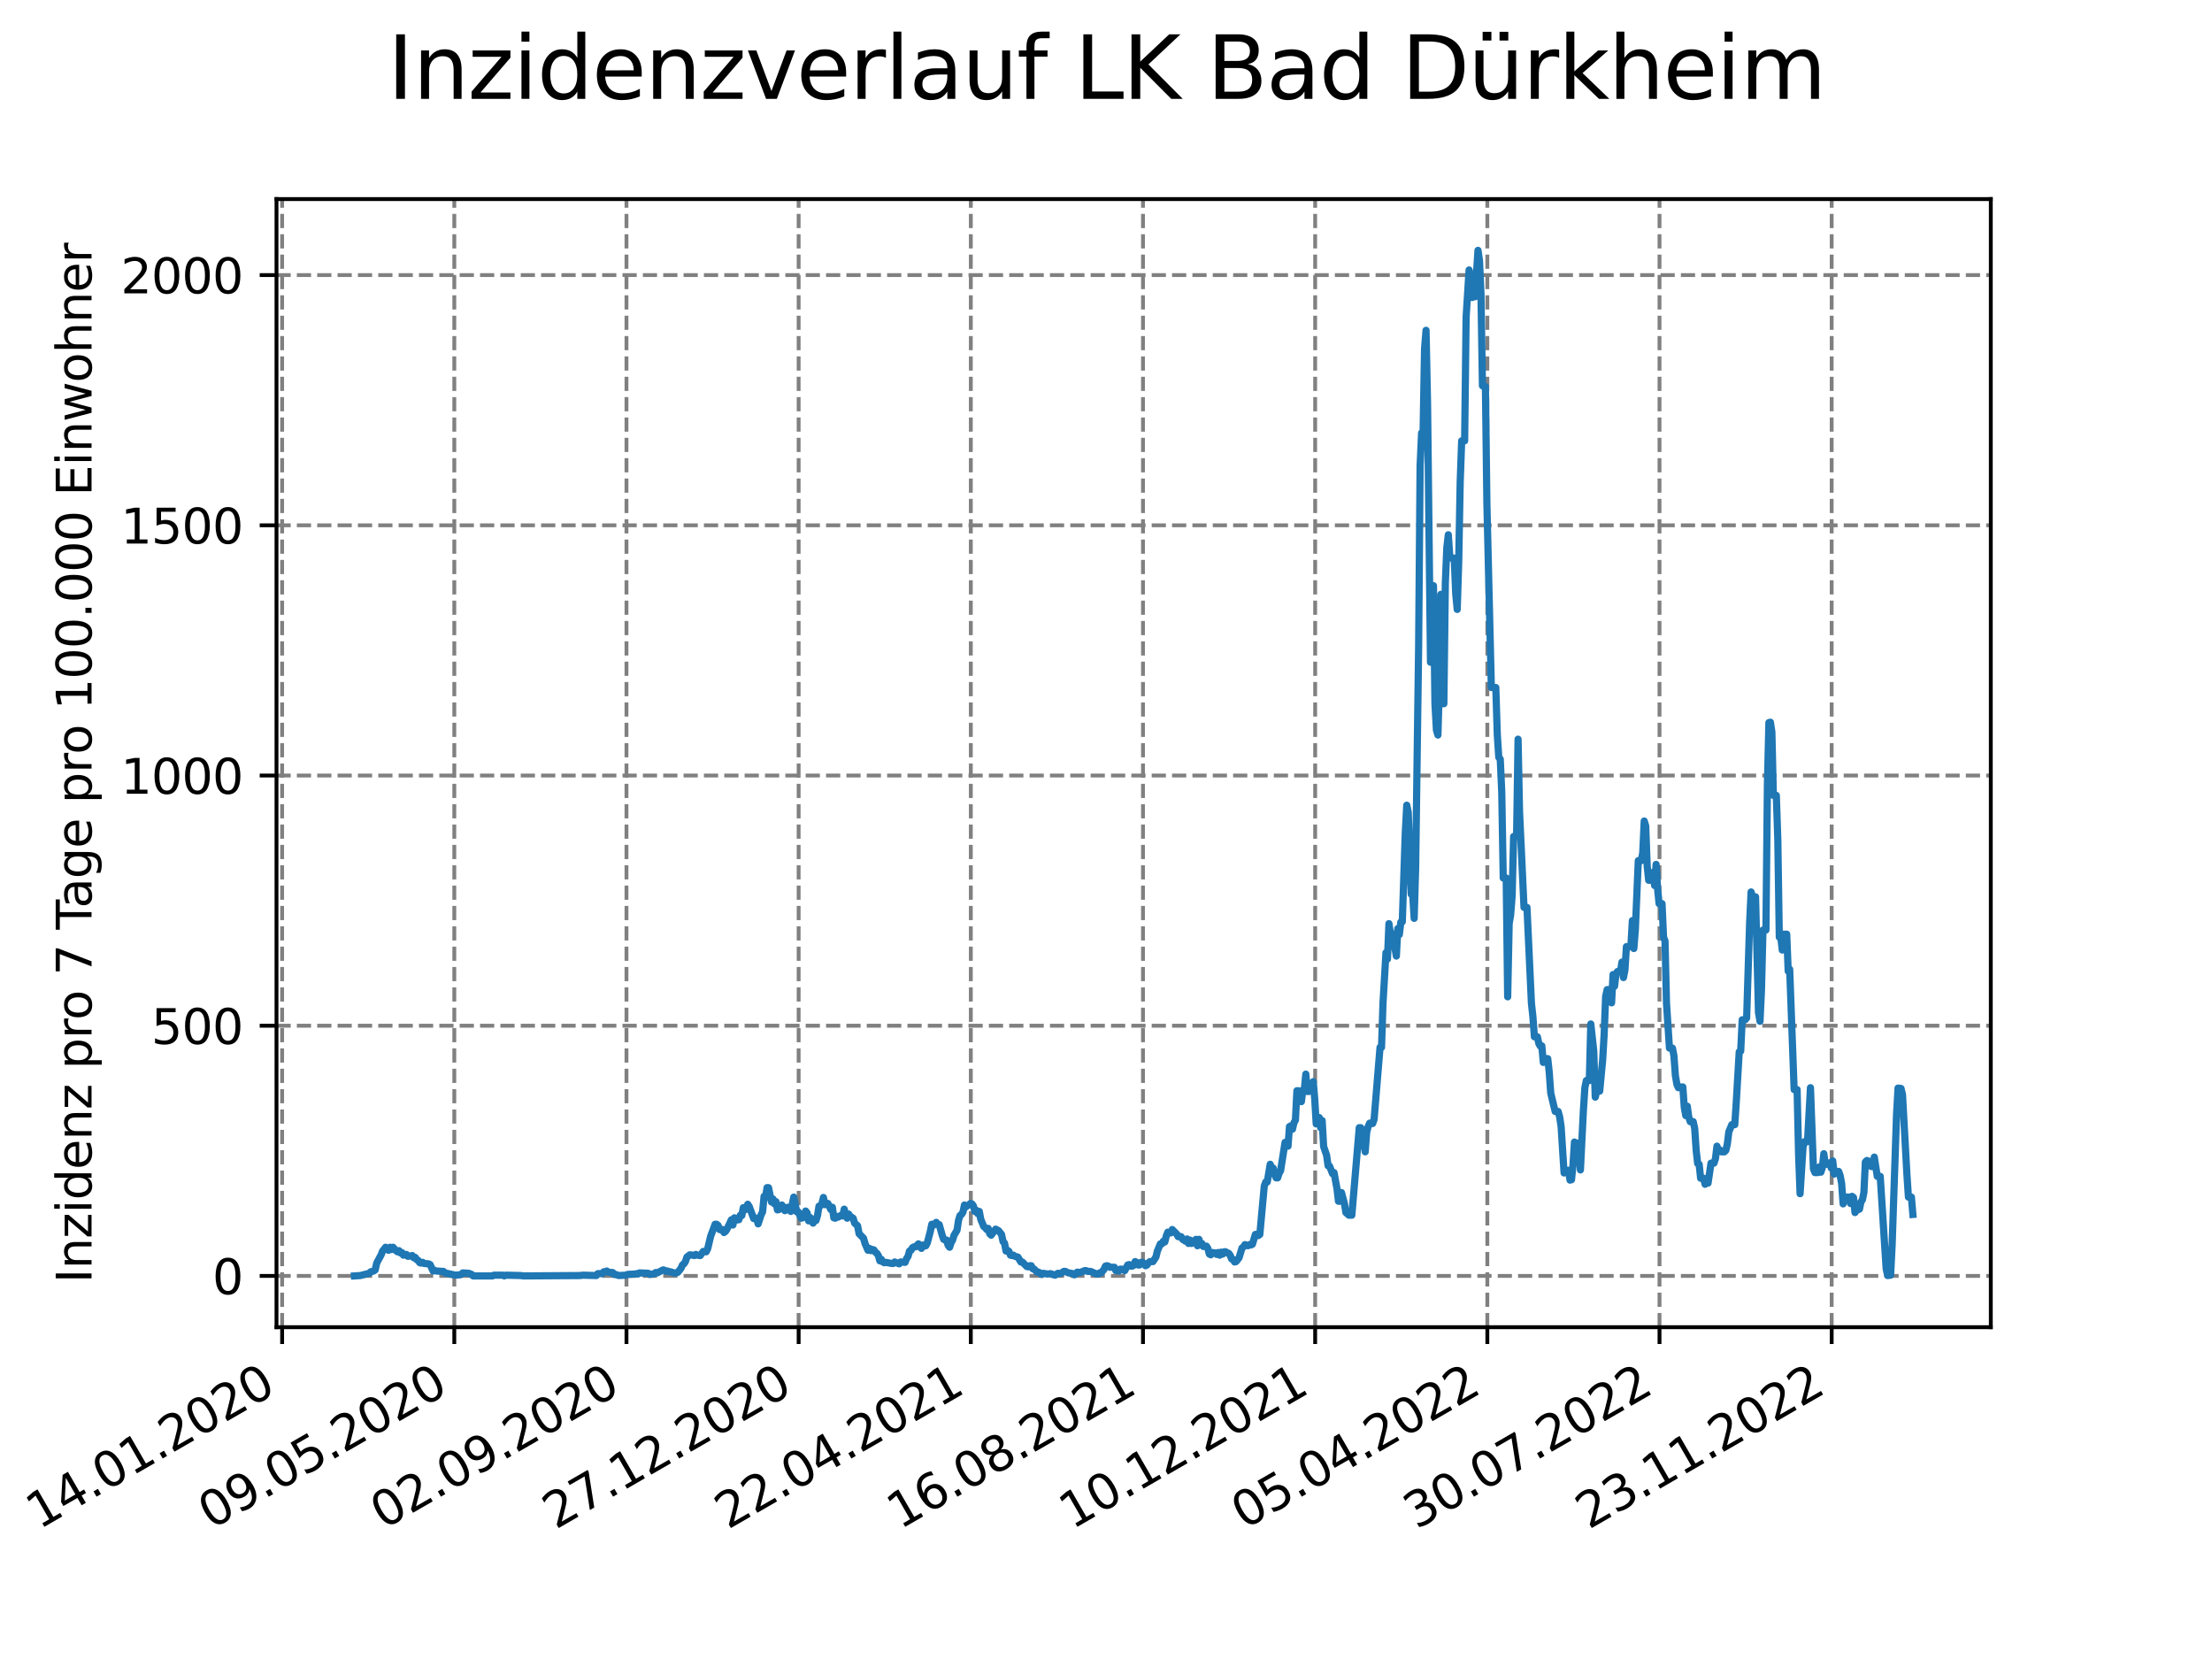 <?xml version="1.0" encoding="utf-8" standalone="no"?>
<!DOCTYPE svg PUBLIC "-//W3C//DTD SVG 1.1//EN"
  "http://www.w3.org/Graphics/SVG/1.1/DTD/svg11.dtd">
<svg xmlns:xlink="http://www.w3.org/1999/xlink" width="460.8pt" height="345.6pt" viewBox="0 0 460.8 345.6" xmlns="http://www.w3.org/2000/svg" version="1.1">
 <defs>
  <style type="text/css">*{stroke-linejoin: round; stroke-linecap: butt}</style>
 </defs>
 <g id="figure_1">
  <g id="patch_1">
   <path d="M 0 345.6 
L 460.8 345.6 
L 460.8 0 
L 0 0 
z
" style="fill: #ffffff"/>
  </g>
  <g id="axes_1">
   <g id="patch_2">
    <path d="M 57.6 276.48 
L 414.72 276.48 
L 414.72 41.472 
L 57.6 41.472 
z
" style="fill: #ffffff"/>
   </g>
   <g id="matplotlib.axis_1">
    <g id="xtick_1">
     <g id="line2d_1">
      <path d="M 58.772 276.48 
L 58.772 41.472 
" clip-path="url(#p70b2692b2c)" style="fill: none; stroke-dasharray: 2.96,1.28; stroke-dashoffset: 0; stroke: #808080; stroke-width: 0.8"/>
     </g>
     <g id="line2d_2">
      <defs>
       <path id="m4fbc089e7b" d="M 0 0 
L 0 3.5 
" style="stroke: #000000; stroke-width: 0.8"/>
      </defs>
      <g>
       <use xlink:href="#m4fbc089e7b" x="58.772" y="276.48" style="stroke: #000000; stroke-width: 0.8"/>
      </g>
     </g>
     <g id="text_1">
      <!-- 14.01.2020 -->
      <g transform="translate(8.147 318.689) rotate(-30) scale(0.1 -0.1)">
       <defs>
        <path id="DejaVuSans-31" d="M 794 531 
L 1825 531 
L 1825 4091 
L 703 3866 
L 703 4441 
L 1819 4666 
L 2450 4666 
L 2450 531 
L 3481 531 
L 3481 0 
L 794 0 
L 794 531 
z
" transform="scale(0.016)"/>
        <path id="DejaVuSans-34" d="M 2419 4116 
L 825 1625 
L 2419 1625 
L 2419 4116 
z
M 2253 4666 
L 3047 4666 
L 3047 1625 
L 3713 1625 
L 3713 1100 
L 3047 1100 
L 3047 0 
L 2419 0 
L 2419 1100 
L 313 1100 
L 313 1709 
L 2253 4666 
z
" transform="scale(0.016)"/>
        <path id="DejaVuSans-2e" d="M 684 794 
L 1344 794 
L 1344 0 
L 684 0 
L 684 794 
z
" transform="scale(0.016)"/>
        <path id="DejaVuSans-30" d="M 2034 4250 
Q 1547 4250 1301 3770 
Q 1056 3291 1056 2328 
Q 1056 1369 1301 889 
Q 1547 409 2034 409 
Q 2525 409 2770 889 
Q 3016 1369 3016 2328 
Q 3016 3291 2770 3770 
Q 2525 4250 2034 4250 
z
M 2034 4750 
Q 2819 4750 3233 4129 
Q 3647 3509 3647 2328 
Q 3647 1150 3233 529 
Q 2819 -91 2034 -91 
Q 1250 -91 836 529 
Q 422 1150 422 2328 
Q 422 3509 836 4129 
Q 1250 4750 2034 4750 
z
" transform="scale(0.016)"/>
        <path id="DejaVuSans-32" d="M 1228 531 
L 3431 531 
L 3431 0 
L 469 0 
L 469 531 
Q 828 903 1448 1529 
Q 2069 2156 2228 2338 
Q 2531 2678 2651 2914 
Q 2772 3150 2772 3378 
Q 2772 3750 2511 3984 
Q 2250 4219 1831 4219 
Q 1534 4219 1204 4116 
Q 875 4013 500 3803 
L 500 4441 
Q 881 4594 1212 4672 
Q 1544 4750 1819 4750 
Q 2544 4750 2975 4387 
Q 3406 4025 3406 3419 
Q 3406 3131 3298 2873 
Q 3191 2616 2906 2266 
Q 2828 2175 2409 1742 
Q 1991 1309 1228 531 
z
" transform="scale(0.016)"/>
       </defs>
       <use xlink:href="#DejaVuSans-31"/>
       <use xlink:href="#DejaVuSans-34" x="63.623"/>
       <use xlink:href="#DejaVuSans-2e" x="127.246"/>
       <use xlink:href="#DejaVuSans-30" x="159.033"/>
       <use xlink:href="#DejaVuSans-31" x="222.656"/>
       <use xlink:href="#DejaVuSans-2e" x="286.279"/>
       <use xlink:href="#DejaVuSans-32" x="318.066"/>
       <use xlink:href="#DejaVuSans-30" x="381.689"/>
       <use xlink:href="#DejaVuSans-32" x="445.312"/>
       <use xlink:href="#DejaVuSans-30" x="508.936"/>
      </g>
     </g>
    </g>
    <g id="xtick_2">
     <g id="line2d_3">
      <path d="M 94.639 276.48 
L 94.639 41.472 
" clip-path="url(#p70b2692b2c)" style="fill: none; stroke-dasharray: 2.96,1.28; stroke-dashoffset: 0; stroke: #808080; stroke-width: 0.8"/>
     </g>
     <g id="line2d_4">
      <g>
       <use xlink:href="#m4fbc089e7b" x="94.639" y="276.48" style="stroke: #000000; stroke-width: 0.8"/>
      </g>
     </g>
     <g id="text_2">
      <!-- 09.05.2020 -->
      <g transform="translate(44.014 318.689) rotate(-30) scale(0.1 -0.1)">
       <defs>
        <path id="DejaVuSans-39" d="M 703 97 
L 703 672 
Q 941 559 1184 500 
Q 1428 441 1663 441 
Q 2288 441 2617 861 
Q 2947 1281 2994 2138 
Q 2813 1869 2534 1725 
Q 2256 1581 1919 1581 
Q 1219 1581 811 2004 
Q 403 2428 403 3163 
Q 403 3881 828 4315 
Q 1253 4750 1959 4750 
Q 2769 4750 3195 4129 
Q 3622 3509 3622 2328 
Q 3622 1225 3098 567 
Q 2575 -91 1691 -91 
Q 1453 -91 1209 -44 
Q 966 3 703 97 
z
M 1959 2075 
Q 2384 2075 2632 2365 
Q 2881 2656 2881 3163 
Q 2881 3666 2632 3958 
Q 2384 4250 1959 4250 
Q 1534 4250 1286 3958 
Q 1038 3666 1038 3163 
Q 1038 2656 1286 2365 
Q 1534 2075 1959 2075 
z
" transform="scale(0.016)"/>
        <path id="DejaVuSans-35" d="M 691 4666 
L 3169 4666 
L 3169 4134 
L 1269 4134 
L 1269 2991 
Q 1406 3038 1543 3061 
Q 1681 3084 1819 3084 
Q 2600 3084 3056 2656 
Q 3513 2228 3513 1497 
Q 3513 744 3044 326 
Q 2575 -91 1722 -91 
Q 1428 -91 1123 -41 
Q 819 9 494 109 
L 494 744 
Q 775 591 1075 516 
Q 1375 441 1709 441 
Q 2250 441 2565 725 
Q 2881 1009 2881 1497 
Q 2881 1984 2565 2268 
Q 2250 2553 1709 2553 
Q 1456 2553 1204 2497 
Q 953 2441 691 2322 
L 691 4666 
z
" transform="scale(0.016)"/>
       </defs>
       <use xlink:href="#DejaVuSans-30"/>
       <use xlink:href="#DejaVuSans-39" x="63.623"/>
       <use xlink:href="#DejaVuSans-2e" x="127.246"/>
       <use xlink:href="#DejaVuSans-30" x="159.033"/>
       <use xlink:href="#DejaVuSans-35" x="222.656"/>
       <use xlink:href="#DejaVuSans-2e" x="286.279"/>
       <use xlink:href="#DejaVuSans-32" x="318.066"/>
       <use xlink:href="#DejaVuSans-30" x="381.689"/>
       <use xlink:href="#DejaVuSans-32" x="445.312"/>
       <use xlink:href="#DejaVuSans-30" x="508.936"/>
      </g>
     </g>
    </g>
    <g id="xtick_3">
     <g id="line2d_5">
      <path d="M 130.506 276.48 
L 130.506 41.472 
" clip-path="url(#p70b2692b2c)" style="fill: none; stroke-dasharray: 2.96,1.28; stroke-dashoffset: 0; stroke: #808080; stroke-width: 0.8"/>
     </g>
     <g id="line2d_6">
      <g>
       <use xlink:href="#m4fbc089e7b" x="130.506" y="276.48" style="stroke: #000000; stroke-width: 0.8"/>
      </g>
     </g>
     <g id="text_3">
      <!-- 02.09.2020 -->
      <g transform="translate(79.88 318.689) rotate(-30) scale(0.1 -0.1)">
       <use xlink:href="#DejaVuSans-30"/>
       <use xlink:href="#DejaVuSans-32" x="63.623"/>
       <use xlink:href="#DejaVuSans-2e" x="127.246"/>
       <use xlink:href="#DejaVuSans-30" x="159.033"/>
       <use xlink:href="#DejaVuSans-39" x="222.656"/>
       <use xlink:href="#DejaVuSans-2e" x="286.279"/>
       <use xlink:href="#DejaVuSans-32" x="318.066"/>
       <use xlink:href="#DejaVuSans-30" x="381.689"/>
       <use xlink:href="#DejaVuSans-32" x="445.312"/>
       <use xlink:href="#DejaVuSans-30" x="508.936"/>
      </g>
     </g>
    </g>
    <g id="xtick_4">
     <g id="line2d_7">
      <path d="M 166.372 276.48 
L 166.372 41.472 
" clip-path="url(#p70b2692b2c)" style="fill: none; stroke-dasharray: 2.96,1.28; stroke-dashoffset: 0; stroke: #808080; stroke-width: 0.8"/>
     </g>
     <g id="line2d_8">
      <g>
       <use xlink:href="#m4fbc089e7b" x="166.372" y="276.48" style="stroke: #000000; stroke-width: 0.8"/>
      </g>
     </g>
     <g id="text_4">
      <!-- 27.12.2020 -->
      <g transform="translate(115.747 318.689) rotate(-30) scale(0.1 -0.1)">
       <defs>
        <path id="DejaVuSans-37" d="M 525 4666 
L 3525 4666 
L 3525 4397 
L 1831 0 
L 1172 0 
L 2766 4134 
L 525 4134 
L 525 4666 
z
" transform="scale(0.016)"/>
       </defs>
       <use xlink:href="#DejaVuSans-32"/>
       <use xlink:href="#DejaVuSans-37" x="63.623"/>
       <use xlink:href="#DejaVuSans-2e" x="127.246"/>
       <use xlink:href="#DejaVuSans-31" x="159.033"/>
       <use xlink:href="#DejaVuSans-32" x="222.656"/>
       <use xlink:href="#DejaVuSans-2e" x="286.279"/>
       <use xlink:href="#DejaVuSans-32" x="318.066"/>
       <use xlink:href="#DejaVuSans-30" x="381.689"/>
       <use xlink:href="#DejaVuSans-32" x="445.312"/>
       <use xlink:href="#DejaVuSans-30" x="508.936"/>
      </g>
     </g>
    </g>
    <g id="xtick_5">
     <g id="line2d_9">
      <path d="M 202.239 276.48 
L 202.239 41.472 
" clip-path="url(#p70b2692b2c)" style="fill: none; stroke-dasharray: 2.96,1.28; stroke-dashoffset: 0; stroke: #808080; stroke-width: 0.8"/>
     </g>
     <g id="line2d_10">
      <g>
       <use xlink:href="#m4fbc089e7b" x="202.239" y="276.48" style="stroke: #000000; stroke-width: 0.8"/>
      </g>
     </g>
     <g id="text_5">
      <!-- 22.04.2021 -->
      <g transform="translate(151.614 318.689) rotate(-30) scale(0.1 -0.1)">
       <use xlink:href="#DejaVuSans-32"/>
       <use xlink:href="#DejaVuSans-32" x="63.623"/>
       <use xlink:href="#DejaVuSans-2e" x="127.246"/>
       <use xlink:href="#DejaVuSans-30" x="159.033"/>
       <use xlink:href="#DejaVuSans-34" x="222.656"/>
       <use xlink:href="#DejaVuSans-2e" x="286.279"/>
       <use xlink:href="#DejaVuSans-32" x="318.066"/>
       <use xlink:href="#DejaVuSans-30" x="381.689"/>
       <use xlink:href="#DejaVuSans-32" x="445.312"/>
       <use xlink:href="#DejaVuSans-31" x="508.936"/>
      </g>
     </g>
    </g>
    <g id="xtick_6">
     <g id="line2d_11">
      <path d="M 238.105 276.48 
L 238.105 41.472 
" clip-path="url(#p70b2692b2c)" style="fill: none; stroke-dasharray: 2.96,1.28; stroke-dashoffset: 0; stroke: #808080; stroke-width: 0.8"/>
     </g>
     <g id="line2d_12">
      <g>
       <use xlink:href="#m4fbc089e7b" x="238.105" y="276.48" style="stroke: #000000; stroke-width: 0.8"/>
      </g>
     </g>
     <g id="text_6">
      <!-- 16.08.2021 -->
      <g transform="translate(187.48 318.689) rotate(-30) scale(0.1 -0.1)">
       <defs>
        <path id="DejaVuSans-36" d="M 2113 2584 
Q 1688 2584 1439 2293 
Q 1191 2003 1191 1497 
Q 1191 994 1439 701 
Q 1688 409 2113 409 
Q 2538 409 2786 701 
Q 3034 994 3034 1497 
Q 3034 2003 2786 2293 
Q 2538 2584 2113 2584 
z
M 3366 4563 
L 3366 3988 
Q 3128 4100 2886 4159 
Q 2644 4219 2406 4219 
Q 1781 4219 1451 3797 
Q 1122 3375 1075 2522 
Q 1259 2794 1537 2939 
Q 1816 3084 2150 3084 
Q 2853 3084 3261 2657 
Q 3669 2231 3669 1497 
Q 3669 778 3244 343 
Q 2819 -91 2113 -91 
Q 1303 -91 875 529 
Q 447 1150 447 2328 
Q 447 3434 972 4092 
Q 1497 4750 2381 4750 
Q 2619 4750 2861 4703 
Q 3103 4656 3366 4563 
z
" transform="scale(0.016)"/>
        <path id="DejaVuSans-38" d="M 2034 2216 
Q 1584 2216 1326 1975 
Q 1069 1734 1069 1313 
Q 1069 891 1326 650 
Q 1584 409 2034 409 
Q 2484 409 2743 651 
Q 3003 894 3003 1313 
Q 3003 1734 2745 1975 
Q 2488 2216 2034 2216 
z
M 1403 2484 
Q 997 2584 770 2862 
Q 544 3141 544 3541 
Q 544 4100 942 4425 
Q 1341 4750 2034 4750 
Q 2731 4750 3128 4425 
Q 3525 4100 3525 3541 
Q 3525 3141 3298 2862 
Q 3072 2584 2669 2484 
Q 3125 2378 3379 2068 
Q 3634 1759 3634 1313 
Q 3634 634 3220 271 
Q 2806 -91 2034 -91 
Q 1263 -91 848 271 
Q 434 634 434 1313 
Q 434 1759 690 2068 
Q 947 2378 1403 2484 
z
M 1172 3481 
Q 1172 3119 1398 2916 
Q 1625 2713 2034 2713 
Q 2441 2713 2670 2916 
Q 2900 3119 2900 3481 
Q 2900 3844 2670 4047 
Q 2441 4250 2034 4250 
Q 1625 4250 1398 4047 
Q 1172 3844 1172 3481 
z
" transform="scale(0.016)"/>
       </defs>
       <use xlink:href="#DejaVuSans-31"/>
       <use xlink:href="#DejaVuSans-36" x="63.623"/>
       <use xlink:href="#DejaVuSans-2e" x="127.246"/>
       <use xlink:href="#DejaVuSans-30" x="159.033"/>
       <use xlink:href="#DejaVuSans-38" x="222.656"/>
       <use xlink:href="#DejaVuSans-2e" x="286.279"/>
       <use xlink:href="#DejaVuSans-32" x="318.066"/>
       <use xlink:href="#DejaVuSans-30" x="381.689"/>
       <use xlink:href="#DejaVuSans-32" x="445.312"/>
       <use xlink:href="#DejaVuSans-31" x="508.936"/>
      </g>
     </g>
    </g>
    <g id="xtick_7">
     <g id="line2d_13">
      <path d="M 273.972 276.48 
L 273.972 41.472 
" clip-path="url(#p70b2692b2c)" style="fill: none; stroke-dasharray: 2.96,1.28; stroke-dashoffset: 0; stroke: #808080; stroke-width: 0.8"/>
     </g>
     <g id="line2d_14">
      <g>
       <use xlink:href="#m4fbc089e7b" x="273.972" y="276.48" style="stroke: #000000; stroke-width: 0.8"/>
      </g>
     </g>
     <g id="text_7">
      <!-- 10.12.2021 -->
      <g transform="translate(223.347 318.689) rotate(-30) scale(0.1 -0.1)">
       <use xlink:href="#DejaVuSans-31"/>
       <use xlink:href="#DejaVuSans-30" x="63.623"/>
       <use xlink:href="#DejaVuSans-2e" x="127.246"/>
       <use xlink:href="#DejaVuSans-31" x="159.033"/>
       <use xlink:href="#DejaVuSans-32" x="222.656"/>
       <use xlink:href="#DejaVuSans-2e" x="286.279"/>
       <use xlink:href="#DejaVuSans-32" x="318.066"/>
       <use xlink:href="#DejaVuSans-30" x="381.689"/>
       <use xlink:href="#DejaVuSans-32" x="445.312"/>
       <use xlink:href="#DejaVuSans-31" x="508.936"/>
      </g>
     </g>
    </g>
    <g id="xtick_8">
     <g id="line2d_15">
      <path d="M 309.839 276.48 
L 309.839 41.472 
" clip-path="url(#p70b2692b2c)" style="fill: none; stroke-dasharray: 2.96,1.28; stroke-dashoffset: 0; stroke: #808080; stroke-width: 0.8"/>
     </g>
     <g id="line2d_16">
      <g>
       <use xlink:href="#m4fbc089e7b" x="309.839" y="276.48" style="stroke: #000000; stroke-width: 0.8"/>
      </g>
     </g>
     <g id="text_8">
      <!-- 05.04.2022 -->
      <g transform="translate(259.213 318.689) rotate(-30) scale(0.1 -0.1)">
       <use xlink:href="#DejaVuSans-30"/>
       <use xlink:href="#DejaVuSans-35" x="63.623"/>
       <use xlink:href="#DejaVuSans-2e" x="127.246"/>
       <use xlink:href="#DejaVuSans-30" x="159.033"/>
       <use xlink:href="#DejaVuSans-34" x="222.656"/>
       <use xlink:href="#DejaVuSans-2e" x="286.279"/>
       <use xlink:href="#DejaVuSans-32" x="318.066"/>
       <use xlink:href="#DejaVuSans-30" x="381.689"/>
       <use xlink:href="#DejaVuSans-32" x="445.312"/>
       <use xlink:href="#DejaVuSans-32" x="508.936"/>
      </g>
     </g>
    </g>
    <g id="xtick_9">
     <g id="line2d_17">
      <path d="M 345.705 276.48 
L 345.705 41.472 
" clip-path="url(#p70b2692b2c)" style="fill: none; stroke-dasharray: 2.96,1.28; stroke-dashoffset: 0; stroke: #808080; stroke-width: 0.8"/>
     </g>
     <g id="line2d_18">
      <g>
       <use xlink:href="#m4fbc089e7b" x="345.705" y="276.48" style="stroke: #000000; stroke-width: 0.8"/>
      </g>
     </g>
     <g id="text_9">
      <!-- 30.07.2022 -->
      <g transform="translate(295.08 318.689) rotate(-30) scale(0.1 -0.1)">
       <defs>
        <path id="DejaVuSans-33" d="M 2597 2516 
Q 3050 2419 3304 2112 
Q 3559 1806 3559 1356 
Q 3559 666 3084 287 
Q 2609 -91 1734 -91 
Q 1441 -91 1130 -33 
Q 819 25 488 141 
L 488 750 
Q 750 597 1062 519 
Q 1375 441 1716 441 
Q 2309 441 2620 675 
Q 2931 909 2931 1356 
Q 2931 1769 2642 2001 
Q 2353 2234 1838 2234 
L 1294 2234 
L 1294 2753 
L 1863 2753 
Q 2328 2753 2575 2939 
Q 2822 3125 2822 3475 
Q 2822 3834 2567 4026 
Q 2313 4219 1838 4219 
Q 1578 4219 1281 4162 
Q 984 4106 628 3988 
L 628 4550 
Q 988 4650 1302 4700 
Q 1616 4750 1894 4750 
Q 2613 4750 3031 4423 
Q 3450 4097 3450 3541 
Q 3450 3153 3228 2886 
Q 3006 2619 2597 2516 
z
" transform="scale(0.016)"/>
       </defs>
       <use xlink:href="#DejaVuSans-33"/>
       <use xlink:href="#DejaVuSans-30" x="63.623"/>
       <use xlink:href="#DejaVuSans-2e" x="127.246"/>
       <use xlink:href="#DejaVuSans-30" x="159.033"/>
       <use xlink:href="#DejaVuSans-37" x="222.656"/>
       <use xlink:href="#DejaVuSans-2e" x="286.279"/>
       <use xlink:href="#DejaVuSans-32" x="318.066"/>
       <use xlink:href="#DejaVuSans-30" x="381.689"/>
       <use xlink:href="#DejaVuSans-32" x="445.312"/>
       <use xlink:href="#DejaVuSans-32" x="508.936"/>
      </g>
     </g>
    </g>
    <g id="xtick_10">
     <g id="line2d_19">
      <path d="M 381.572 276.48 
L 381.572 41.472 
" clip-path="url(#p70b2692b2c)" style="fill: none; stroke-dasharray: 2.96,1.28; stroke-dashoffset: 0; stroke: #808080; stroke-width: 0.8"/>
     </g>
     <g id="line2d_20">
      <g>
       <use xlink:href="#m4fbc089e7b" x="381.572" y="276.48" style="stroke: #000000; stroke-width: 0.8"/>
      </g>
     </g>
     <g id="text_10">
      <!-- 23.11.2022 -->
      <g transform="translate(330.947 318.689) rotate(-30) scale(0.1 -0.1)">
       <use xlink:href="#DejaVuSans-32"/>
       <use xlink:href="#DejaVuSans-33" x="63.623"/>
       <use xlink:href="#DejaVuSans-2e" x="127.246"/>
       <use xlink:href="#DejaVuSans-31" x="159.033"/>
       <use xlink:href="#DejaVuSans-31" x="222.656"/>
       <use xlink:href="#DejaVuSans-2e" x="286.279"/>
       <use xlink:href="#DejaVuSans-32" x="318.066"/>
       <use xlink:href="#DejaVuSans-30" x="381.689"/>
       <use xlink:href="#DejaVuSans-32" x="445.312"/>
       <use xlink:href="#DejaVuSans-32" x="508.936"/>
      </g>
     </g>
    </g>
   </g>
   <g id="matplotlib.axis_2">
    <g id="ytick_1">
     <g id="line2d_21">
      <path d="M 57.6 265.798 
L 414.72 265.798 
" clip-path="url(#p70b2692b2c)" style="fill: none; stroke-dasharray: 2.96,1.28; stroke-dashoffset: 0; stroke: #808080; stroke-width: 0.8"/>
     </g>
     <g id="line2d_22">
      <defs>
       <path id="mf89a12e271" d="M 0 0 
L -3.5 0 
" style="stroke: #000000; stroke-width: 0.8"/>
      </defs>
      <g>
       <use xlink:href="#mf89a12e271" x="57.6" y="265.798" style="stroke: #000000; stroke-width: 0.8"/>
      </g>
     </g>
     <g id="text_11">
      <!-- 0 -->
      <g transform="translate(44.237 269.597) scale(0.1 -0.1)">
       <use xlink:href="#DejaVuSans-30"/>
      </g>
     </g>
    </g>
    <g id="ytick_2">
     <g id="line2d_23">
      <path d="M 57.6 213.675 
L 414.72 213.675 
" clip-path="url(#p70b2692b2c)" style="fill: none; stroke-dasharray: 2.96,1.28; stroke-dashoffset: 0; stroke: #808080; stroke-width: 0.8"/>
     </g>
     <g id="line2d_24">
      <g>
       <use xlink:href="#mf89a12e271" x="57.6" y="213.675" style="stroke: #000000; stroke-width: 0.8"/>
      </g>
     </g>
     <g id="text_12">
      <!-- 500 -->
      <g transform="translate(31.512 217.474) scale(0.1 -0.1)">
       <use xlink:href="#DejaVuSans-35"/>
       <use xlink:href="#DejaVuSans-30" x="63.623"/>
       <use xlink:href="#DejaVuSans-30" x="127.246"/>
      </g>
     </g>
    </g>
    <g id="ytick_3">
     <g id="line2d_25">
      <path d="M 57.6 161.552 
L 414.72 161.552 
" clip-path="url(#p70b2692b2c)" style="fill: none; stroke-dasharray: 2.96,1.28; stroke-dashoffset: 0; stroke: #808080; stroke-width: 0.8"/>
     </g>
     <g id="line2d_26">
      <g>
       <use xlink:href="#mf89a12e271" x="57.6" y="161.552" style="stroke: #000000; stroke-width: 0.8"/>
      </g>
     </g>
     <g id="text_13">
      <!-- 1000 -->
      <g transform="translate(25.15 165.352) scale(0.1 -0.1)">
       <use xlink:href="#DejaVuSans-31"/>
       <use xlink:href="#DejaVuSans-30" x="63.623"/>
       <use xlink:href="#DejaVuSans-30" x="127.246"/>
       <use xlink:href="#DejaVuSans-30" x="190.869"/>
      </g>
     </g>
    </g>
    <g id="ytick_4">
     <g id="line2d_27">
      <path d="M 57.6 109.43 
L 414.72 109.43 
" clip-path="url(#p70b2692b2c)" style="fill: none; stroke-dasharray: 2.96,1.28; stroke-dashoffset: 0; stroke: #808080; stroke-width: 0.8"/>
     </g>
     <g id="line2d_28">
      <g>
       <use xlink:href="#mf89a12e271" x="57.6" y="109.43" style="stroke: #000000; stroke-width: 0.8"/>
      </g>
     </g>
     <g id="text_14">
      <!-- 1500 -->
      <g transform="translate(25.15 113.229) scale(0.1 -0.1)">
       <use xlink:href="#DejaVuSans-31"/>
       <use xlink:href="#DejaVuSans-35" x="63.623"/>
       <use xlink:href="#DejaVuSans-30" x="127.246"/>
       <use xlink:href="#DejaVuSans-30" x="190.869"/>
      </g>
     </g>
    </g>
    <g id="ytick_5">
     <g id="line2d_29">
      <path d="M 57.6 57.307 
L 414.72 57.307 
" clip-path="url(#p70b2692b2c)" style="fill: none; stroke-dasharray: 2.96,1.28; stroke-dashoffset: 0; stroke: #808080; stroke-width: 0.8"/>
     </g>
     <g id="line2d_30">
      <g>
       <use xlink:href="#mf89a12e271" x="57.6" y="57.307" style="stroke: #000000; stroke-width: 0.8"/>
      </g>
     </g>
     <g id="text_15">
      <!-- 2000 -->
      <g transform="translate(25.15 61.106) scale(0.1 -0.1)">
       <use xlink:href="#DejaVuSans-32"/>
       <use xlink:href="#DejaVuSans-30" x="63.623"/>
       <use xlink:href="#DejaVuSans-30" x="127.246"/>
       <use xlink:href="#DejaVuSans-30" x="190.869"/>
      </g>
     </g>
    </g>
    <g id="text_16">
     <!-- Inzidenz pro 7 Tage pro 100.000 Einwohner -->
     <g transform="translate(19.07 267.301) rotate(-90) scale(0.1 -0.1)">
      <defs>
       <path id="DejaVuSans-49" d="M 628 4666 
L 1259 4666 
L 1259 0 
L 628 0 
L 628 4666 
z
" transform="scale(0.016)"/>
       <path id="DejaVuSans-6e" d="M 3513 2113 
L 3513 0 
L 2938 0 
L 2938 2094 
Q 2938 2591 2744 2837 
Q 2550 3084 2163 3084 
Q 1697 3084 1428 2787 
Q 1159 2491 1159 1978 
L 1159 0 
L 581 0 
L 581 3500 
L 1159 3500 
L 1159 2956 
Q 1366 3272 1645 3428 
Q 1925 3584 2291 3584 
Q 2894 3584 3203 3211 
Q 3513 2838 3513 2113 
z
" transform="scale(0.016)"/>
       <path id="DejaVuSans-7a" d="M 353 3500 
L 3084 3500 
L 3084 2975 
L 922 459 
L 3084 459 
L 3084 0 
L 275 0 
L 275 525 
L 2438 3041 
L 353 3041 
L 353 3500 
z
" transform="scale(0.016)"/>
       <path id="DejaVuSans-69" d="M 603 3500 
L 1178 3500 
L 1178 0 
L 603 0 
L 603 3500 
z
M 603 4863 
L 1178 4863 
L 1178 4134 
L 603 4134 
L 603 4863 
z
" transform="scale(0.016)"/>
       <path id="DejaVuSans-64" d="M 2906 2969 
L 2906 4863 
L 3481 4863 
L 3481 0 
L 2906 0 
L 2906 525 
Q 2725 213 2448 61 
Q 2172 -91 1784 -91 
Q 1150 -91 751 415 
Q 353 922 353 1747 
Q 353 2572 751 3078 
Q 1150 3584 1784 3584 
Q 2172 3584 2448 3432 
Q 2725 3281 2906 2969 
z
M 947 1747 
Q 947 1113 1208 752 
Q 1469 391 1925 391 
Q 2381 391 2643 752 
Q 2906 1113 2906 1747 
Q 2906 2381 2643 2742 
Q 2381 3103 1925 3103 
Q 1469 3103 1208 2742 
Q 947 2381 947 1747 
z
" transform="scale(0.016)"/>
       <path id="DejaVuSans-65" d="M 3597 1894 
L 3597 1613 
L 953 1613 
Q 991 1019 1311 708 
Q 1631 397 2203 397 
Q 2534 397 2845 478 
Q 3156 559 3463 722 
L 3463 178 
Q 3153 47 2828 -22 
Q 2503 -91 2169 -91 
Q 1331 -91 842 396 
Q 353 884 353 1716 
Q 353 2575 817 3079 
Q 1281 3584 2069 3584 
Q 2775 3584 3186 3129 
Q 3597 2675 3597 1894 
z
M 3022 2063 
Q 3016 2534 2758 2815 
Q 2500 3097 2075 3097 
Q 1594 3097 1305 2825 
Q 1016 2553 972 2059 
L 3022 2063 
z
" transform="scale(0.016)"/>
       <path id="DejaVuSans-20" transform="scale(0.016)"/>
       <path id="DejaVuSans-70" d="M 1159 525 
L 1159 -1331 
L 581 -1331 
L 581 3500 
L 1159 3500 
L 1159 2969 
Q 1341 3281 1617 3432 
Q 1894 3584 2278 3584 
Q 2916 3584 3314 3078 
Q 3713 2572 3713 1747 
Q 3713 922 3314 415 
Q 2916 -91 2278 -91 
Q 1894 -91 1617 61 
Q 1341 213 1159 525 
z
M 3116 1747 
Q 3116 2381 2855 2742 
Q 2594 3103 2138 3103 
Q 1681 3103 1420 2742 
Q 1159 2381 1159 1747 
Q 1159 1113 1420 752 
Q 1681 391 2138 391 
Q 2594 391 2855 752 
Q 3116 1113 3116 1747 
z
" transform="scale(0.016)"/>
       <path id="DejaVuSans-72" d="M 2631 2963 
Q 2534 3019 2420 3045 
Q 2306 3072 2169 3072 
Q 1681 3072 1420 2755 
Q 1159 2438 1159 1844 
L 1159 0 
L 581 0 
L 581 3500 
L 1159 3500 
L 1159 2956 
Q 1341 3275 1631 3429 
Q 1922 3584 2338 3584 
Q 2397 3584 2469 3576 
Q 2541 3569 2628 3553 
L 2631 2963 
z
" transform="scale(0.016)"/>
       <path id="DejaVuSans-6f" d="M 1959 3097 
Q 1497 3097 1228 2736 
Q 959 2375 959 1747 
Q 959 1119 1226 758 
Q 1494 397 1959 397 
Q 2419 397 2687 759 
Q 2956 1122 2956 1747 
Q 2956 2369 2687 2733 
Q 2419 3097 1959 3097 
z
M 1959 3584 
Q 2709 3584 3137 3096 
Q 3566 2609 3566 1747 
Q 3566 888 3137 398 
Q 2709 -91 1959 -91 
Q 1206 -91 779 398 
Q 353 888 353 1747 
Q 353 2609 779 3096 
Q 1206 3584 1959 3584 
z
" transform="scale(0.016)"/>
       <path id="DejaVuSans-54" d="M -19 4666 
L 3928 4666 
L 3928 4134 
L 2272 4134 
L 2272 0 
L 1638 0 
L 1638 4134 
L -19 4134 
L -19 4666 
z
" transform="scale(0.016)"/>
       <path id="DejaVuSans-61" d="M 2194 1759 
Q 1497 1759 1228 1600 
Q 959 1441 959 1056 
Q 959 750 1161 570 
Q 1363 391 1709 391 
Q 2188 391 2477 730 
Q 2766 1069 2766 1631 
L 2766 1759 
L 2194 1759 
z
M 3341 1997 
L 3341 0 
L 2766 0 
L 2766 531 
Q 2569 213 2275 61 
Q 1981 -91 1556 -91 
Q 1019 -91 701 211 
Q 384 513 384 1019 
Q 384 1609 779 1909 
Q 1175 2209 1959 2209 
L 2766 2209 
L 2766 2266 
Q 2766 2663 2505 2880 
Q 2244 3097 1772 3097 
Q 1472 3097 1187 3025 
Q 903 2953 641 2809 
L 641 3341 
Q 956 3463 1253 3523 
Q 1550 3584 1831 3584 
Q 2591 3584 2966 3190 
Q 3341 2797 3341 1997 
z
" transform="scale(0.016)"/>
       <path id="DejaVuSans-67" d="M 2906 1791 
Q 2906 2416 2648 2759 
Q 2391 3103 1925 3103 
Q 1463 3103 1205 2759 
Q 947 2416 947 1791 
Q 947 1169 1205 825 
Q 1463 481 1925 481 
Q 2391 481 2648 825 
Q 2906 1169 2906 1791 
z
M 3481 434 
Q 3481 -459 3084 -895 
Q 2688 -1331 1869 -1331 
Q 1566 -1331 1297 -1286 
Q 1028 -1241 775 -1147 
L 775 -588 
Q 1028 -725 1275 -790 
Q 1522 -856 1778 -856 
Q 2344 -856 2625 -561 
Q 2906 -266 2906 331 
L 2906 616 
Q 2728 306 2450 153 
Q 2172 0 1784 0 
Q 1141 0 747 490 
Q 353 981 353 1791 
Q 353 2603 747 3093 
Q 1141 3584 1784 3584 
Q 2172 3584 2450 3431 
Q 2728 3278 2906 2969 
L 2906 3500 
L 3481 3500 
L 3481 434 
z
" transform="scale(0.016)"/>
       <path id="DejaVuSans-45" d="M 628 4666 
L 3578 4666 
L 3578 4134 
L 1259 4134 
L 1259 2753 
L 3481 2753 
L 3481 2222 
L 1259 2222 
L 1259 531 
L 3634 531 
L 3634 0 
L 628 0 
L 628 4666 
z
" transform="scale(0.016)"/>
       <path id="DejaVuSans-77" d="M 269 3500 
L 844 3500 
L 1563 769 
L 2278 3500 
L 2956 3500 
L 3675 769 
L 4391 3500 
L 4966 3500 
L 4050 0 
L 3372 0 
L 2619 2869 
L 1863 0 
L 1184 0 
L 269 3500 
z
" transform="scale(0.016)"/>
       <path id="DejaVuSans-68" d="M 3513 2113 
L 3513 0 
L 2938 0 
L 2938 2094 
Q 2938 2591 2744 2837 
Q 2550 3084 2163 3084 
Q 1697 3084 1428 2787 
Q 1159 2491 1159 1978 
L 1159 0 
L 581 0 
L 581 4863 
L 1159 4863 
L 1159 2956 
Q 1366 3272 1645 3428 
Q 1925 3584 2291 3584 
Q 2894 3584 3203 3211 
Q 3513 2838 3513 2113 
z
" transform="scale(0.016)"/>
      </defs>
      <use xlink:href="#DejaVuSans-49"/>
      <use xlink:href="#DejaVuSans-6e" x="29.492"/>
      <use xlink:href="#DejaVuSans-7a" x="92.871"/>
      <use xlink:href="#DejaVuSans-69" x="145.361"/>
      <use xlink:href="#DejaVuSans-64" x="173.145"/>
      <use xlink:href="#DejaVuSans-65" x="236.621"/>
      <use xlink:href="#DejaVuSans-6e" x="298.145"/>
      <use xlink:href="#DejaVuSans-7a" x="361.523"/>
      <use xlink:href="#DejaVuSans-20" x="414.014"/>
      <use xlink:href="#DejaVuSans-70" x="445.801"/>
      <use xlink:href="#DejaVuSans-72" x="509.277"/>
      <use xlink:href="#DejaVuSans-6f" x="548.141"/>
      <use xlink:href="#DejaVuSans-20" x="609.322"/>
      <use xlink:href="#DejaVuSans-37" x="641.109"/>
      <use xlink:href="#DejaVuSans-20" x="704.732"/>
      <use xlink:href="#DejaVuSans-54" x="736.52"/>
      <use xlink:href="#DejaVuSans-61" x="781.104"/>
      <use xlink:href="#DejaVuSans-67" x="842.383"/>
      <use xlink:href="#DejaVuSans-65" x="905.859"/>
      <use xlink:href="#DejaVuSans-20" x="967.383"/>
      <use xlink:href="#DejaVuSans-70" x="999.17"/>
      <use xlink:href="#DejaVuSans-72" x="1062.646"/>
      <use xlink:href="#DejaVuSans-6f" x="1101.51"/>
      <use xlink:href="#DejaVuSans-20" x="1162.691"/>
      <use xlink:href="#DejaVuSans-31" x="1194.479"/>
      <use xlink:href="#DejaVuSans-30" x="1258.102"/>
      <use xlink:href="#DejaVuSans-30" x="1321.725"/>
      <use xlink:href="#DejaVuSans-2e" x="1385.348"/>
      <use xlink:href="#DejaVuSans-30" x="1417.135"/>
      <use xlink:href="#DejaVuSans-30" x="1480.758"/>
      <use xlink:href="#DejaVuSans-30" x="1544.381"/>
      <use xlink:href="#DejaVuSans-20" x="1608.004"/>
      <use xlink:href="#DejaVuSans-45" x="1639.791"/>
      <use xlink:href="#DejaVuSans-69" x="1702.975"/>
      <use xlink:href="#DejaVuSans-6e" x="1730.758"/>
      <use xlink:href="#DejaVuSans-77" x="1794.137"/>
      <use xlink:href="#DejaVuSans-6f" x="1875.924"/>
      <use xlink:href="#DejaVuSans-68" x="1937.105"/>
      <use xlink:href="#DejaVuSans-6e" x="2000.484"/>
      <use xlink:href="#DejaVuSans-65" x="2063.863"/>
      <use xlink:href="#DejaVuSans-72" x="2125.387"/>
     </g>
    </g>
   </g>
   <g id="line2d_31">
    <path d="M 73.833 265.798 
L 75.07 265.719 
L 76.925 265.248 
L 77.234 264.933 
L 77.852 264.776 
L 78.161 264.541 
L 78.471 263.126 
L 79.398 261.398 
L 79.707 260.612 
L 80.326 259.826 
L 80.635 260.298 
L 80.944 260.455 
L 81.253 259.826 
L 81.563 260.298 
L 81.872 259.826 
L 82.49 260.533 
L 82.799 260.769 
L 83.109 260.533 
L 83.418 261.005 
L 83.727 260.926 
L 84.036 261.476 
L 84.655 261.319 
L 84.964 261.712 
L 85.582 261.633 
L 85.891 261.555 
L 86.201 262.026 
L 86.51 261.948 
L 86.819 262.419 
L 87.128 262.576 
L 87.437 263.048 
L 87.746 263.126 
L 88.056 262.969 
L 88.365 263.205 
L 89.292 263.283 
L 89.602 263.441 
L 90.22 264.776 
L 90.529 264.619 
L 90.838 264.776 
L 92.384 264.855 
L 92.694 265.169 
L 94.858 265.641 
L 95.786 265.562 
L 96.095 265.484 
L 96.404 265.169 
L 97.641 265.248 
L 98.259 265.484 
L 98.568 265.798 
L 102.588 265.798 
L 102.897 265.641 
L 104.752 265.641 
L 105.061 265.798 
L 105.371 265.641 
L 108.463 265.719 
L 109.081 265.798 
L 120.83 265.719 
L 121.449 265.641 
L 124.231 265.719 
L 124.541 265.326 
L 125.468 265.326 
L 125.777 264.933 
L 126.087 264.933 
L 126.396 264.776 
L 126.705 265.012 
L 127.323 265.091 
L 127.633 265.091 
L 127.942 265.484 
L 128.251 265.484 
L 128.869 265.719 
L 130.415 265.641 
L 130.725 265.484 
L 132.271 265.405 
L 132.58 265.326 
L 132.889 265.405 
L 133.198 265.169 
L 135.053 265.248 
L 135.362 265.484 
L 135.981 265.405 
L 136.29 265.326 
L 136.599 265.091 
L 136.908 265.169 
L 138.145 264.541 
L 138.454 264.619 
L 138.764 264.855 
L 139.073 264.776 
L 139.382 264.933 
L 139.691 264.933 
L 140.31 265.169 
L 140.928 265.169 
L 141.237 265.012 
L 141.856 264.226 
L 142.165 263.519 
L 142.474 263.283 
L 142.783 262.812 
L 143.092 261.869 
L 143.711 261.398 
L 144.329 261.476 
L 144.638 261.555 
L 144.948 261.319 
L 145.257 261.476 
L 145.875 261.555 
L 146.494 260.69 
L 147.112 260.769 
L 147.421 260.14 
L 148.039 257.548 
L 148.967 255.033 
L 149.276 255.033 
L 149.585 255.269 
L 149.895 256.133 
L 150.204 256.212 
L 150.513 256.133 
L 150.822 256.762 
L 151.131 256.526 
L 151.441 256.055 
L 152.368 254.09 
L 152.677 255.19 
L 152.987 253.697 
L 153.296 254.169 
L 153.914 254.09 
L 154.223 253.147 
L 154.533 253.226 
L 154.842 251.576 
L 155.151 252.047 
L 155.46 251.89 
L 155.769 250.869 
L 156.079 251.34 
L 157.006 253.855 
L 157.315 253.697 
L 157.625 253.855 
L 157.934 254.955 
L 158.552 253.069 
L 158.861 252.44 
L 159.17 249.219 
L 159.48 249.454 
L 159.789 247.411 
L 160.098 247.411 
L 160.716 250.397 
L 161.026 249.769 
L 161.335 250.79 
L 161.644 250.319 
L 161.953 252.047 
L 162.262 251.969 
L 162.881 251.026 
L 163.19 251.497 
L 163.499 252.204 
L 163.808 252.047 
L 164.118 251.497 
L 164.427 251.654 
L 164.736 252.362 
L 165.354 249.376 
L 165.973 252.44 
L 166.282 252.44 
L 166.9 253.776 
L 167.21 253.697 
L 167.519 253.147 
L 167.828 252.283 
L 168.137 252.676 
L 168.446 254.326 
L 168.756 253.619 
L 169.065 253.933 
L 169.374 254.797 
L 169.683 254.247 
L 169.992 254.247 
L 170.302 253.226 
L 170.611 251.262 
L 170.92 251.183 
L 171.229 250.712 
L 171.538 249.454 
L 171.847 250.947 
L 172.157 250.633 
L 172.466 250.712 
L 173.084 251.969 
L 173.393 251.497 
L 173.703 253.697 
L 174.012 253.776 
L 174.321 253.383 
L 174.63 253.54 
L 175.249 253.147 
L 175.558 253.304 
L 175.867 251.89 
L 176.176 253.147 
L 176.485 253.776 
L 176.795 252.912 
L 177.104 253.383 
L 177.722 253.776 
L 178.031 254.797 
L 178.65 255.347 
L 178.959 256.997 
L 179.577 257.626 
L 179.887 257.94 
L 180.196 259.04 
L 180.814 260.455 
L 181.123 260.062 
L 181.433 260.533 
L 181.742 260.298 
L 182.051 260.376 
L 182.36 260.848 
L 182.669 261.083 
L 182.978 261.555 
L 183.288 262.655 
L 183.597 262.341 
L 183.906 262.891 
L 184.215 263.048 
L 184.524 262.969 
L 185.761 263.205 
L 186.07 263.205 
L 186.38 262.891 
L 187.307 263.283 
L 187.616 262.891 
L 188.544 262.969 
L 188.853 262.183 
L 189.162 261.712 
L 189.472 260.612 
L 189.781 260.455 
L 190.09 259.905 
L 190.399 259.748 
L 190.708 259.748 
L 191.327 259.119 
L 191.636 259.748 
L 191.945 260.062 
L 192.254 259.355 
L 192.564 259.59 
L 192.873 259.512 
L 193.182 258.883 
L 193.8 256.526 
L 194.11 255.033 
L 194.419 255.269 
L 195.037 254.64 
L 195.346 255.112 
L 195.655 255.112 
L 196.274 257.312 
L 196.583 258.176 
L 196.892 258.333 
L 197.201 258.333 
L 197.511 259.433 
L 197.82 259.826 
L 198.129 258.883 
L 198.438 258.333 
L 198.747 257.312 
L 199.366 256.29 
L 199.675 254.247 
L 199.984 253.226 
L 200.293 252.99 
L 200.603 252.519 
L 200.912 251.026 
L 201.221 251.419 
L 201.53 251.104 
L 201.839 251.026 
L 202.149 250.712 
L 202.458 250.79 
L 202.767 251.183 
L 203.076 252.362 
L 203.385 252.126 
L 203.695 252.833 
L 204.004 252.362 
L 204.313 254.012 
L 204.931 255.505 
L 205.241 255.74 
L 205.55 256.133 
L 205.859 255.897 
L 206.168 256.997 
L 206.477 257.312 
L 207.405 256.055 
L 208.023 256.369 
L 208.642 257.155 
L 208.951 258.648 
L 209.26 258.962 
L 209.569 260.612 
L 209.878 260.455 
L 210.188 260.69 
L 210.497 261.476 
L 210.806 261.555 
L 211.115 261.476 
L 211.424 261.712 
L 212.043 261.869 
L 212.661 262.891 
L 212.97 262.891 
L 213.589 263.519 
L 213.898 263.833 
L 214.207 263.912 
L 214.516 263.676 
L 214.826 263.676 
L 215.135 264.305 
L 215.444 264.383 
L 216.062 265.012 
L 216.372 265.012 
L 216.99 265.484 
L 217.299 265.248 
L 218.227 265.405 
L 218.845 265.326 
L 219.773 265.641 
L 220.391 265.248 
L 220.7 265.326 
L 221.009 265.248 
L 221.628 264.855 
L 221.937 264.855 
L 222.555 265.169 
L 223.174 265.248 
L 223.483 265.326 
L 223.792 265.562 
L 224.101 265.405 
L 224.411 265.012 
L 225.029 265.091 
L 225.957 264.698 
L 226.266 264.698 
L 226.575 264.855 
L 227.193 264.855 
L 228.43 265.405 
L 228.739 265.405 
L 229.049 265.169 
L 229.358 265.169 
L 229.976 264.462 
L 230.285 263.755 
L 230.594 263.676 
L 230.904 263.755 
L 231.213 263.991 
L 232.14 263.991 
L 232.45 264.698 
L 233.068 264.776 
L 233.377 264.383 
L 233.686 264.383 
L 234.305 264.698 
L 234.923 263.519 
L 235.232 263.441 
L 235.542 263.755 
L 235.851 263.755 
L 236.16 263.598 
L 236.469 262.812 
L 236.778 262.969 
L 237.088 263.519 
L 237.397 263.519 
L 237.706 262.969 
L 238.015 262.969 
L 238.324 263.205 
L 238.634 263.676 
L 238.943 263.519 
L 239.252 263.048 
L 239.561 262.812 
L 240.18 262.812 
L 240.798 261.869 
L 241.107 260.612 
L 241.726 259.119 
L 242.035 259.119 
L 242.344 258.569 
L 242.653 258.726 
L 242.962 257.469 
L 243.271 256.683 
L 243.581 256.84 
L 243.89 256.84 
L 244.199 256.133 
L 245.127 257.076 
L 245.436 257.626 
L 245.745 257.548 
L 246.054 257.626 
L 246.363 258.176 
L 246.982 258.569 
L 247.291 258.098 
L 247.6 259.04 
L 247.909 258.333 
L 248.219 259.04 
L 248.528 258.648 
L 248.837 258.648 
L 249.146 258.176 
L 249.455 259.512 
L 249.765 258.176 
L 250.074 259.355 
L 250.383 259.04 
L 250.692 259.669 
L 251.311 259.59 
L 251.62 260.062 
L 251.929 261.241 
L 252.238 261.398 
L 252.547 260.926 
L 253.166 261.005 
L 253.475 261.319 
L 253.784 260.926 
L 254.093 261.476 
L 254.402 260.848 
L 254.712 261.241 
L 255.021 260.769 
L 255.33 260.769 
L 255.639 261.005 
L 255.948 261.083 
L 256.258 261.476 
L 256.567 262.262 
L 256.876 262.341 
L 257.185 262.891 
L 257.494 262.812 
L 258.113 262.026 
L 258.731 259.983 
L 259.04 259.748 
L 259.35 259.276 
L 259.968 259.512 
L 260.277 259.276 
L 260.586 259.355 
L 260.896 259.198 
L 261.514 257.155 
L 261.823 257.155 
L 262.132 257.39 
L 262.442 257.155 
L 263.369 247.097 
L 263.678 246.233 
L 263.988 246.233 
L 264.606 242.54 
L 264.915 243.483 
L 265.224 243.326 
L 265.534 244.583 
L 265.843 245.368 
L 266.152 245.368 
L 266.461 244.426 
L 266.77 243.876 
L 267.698 237.983 
L 268.007 238.768 
L 268.316 238.768 
L 268.625 234.682 
L 268.935 234.525 
L 269.244 235.232 
L 269.553 233.897 
L 269.862 233.347 
L 270.171 227.218 
L 270.481 227.218 
L 270.79 229.261 
L 271.099 229.496 
L 271.408 227.061 
L 271.717 226.982 
L 272.027 223.761 
L 272.336 227.375 
L 272.645 227.375 
L 272.954 226.275 
L 273.263 227.061 
L 273.573 225.332 
L 273.882 228.946 
L 274.191 234.132 
L 274.5 232.875 
L 274.809 232.797 
L 275.119 234.918 
L 275.428 233.425 
L 275.737 238.847 
L 276.355 240.654 
L 276.665 242.854 
L 276.974 242.933 
L 277.592 244.504 
L 277.901 244.268 
L 278.52 247.647 
L 278.829 250.24 
L 279.138 250.24 
L 279.447 248.433 
L 280.066 250.712 
L 280.375 252.597 
L 280.993 253.147 
L 281.612 253.147 
L 283.158 234.918 
L 283.467 234.918 
L 283.776 235.625 
L 284.394 239.947 
L 284.704 235.861 
L 285.013 234.682 
L 285.322 233.975 
L 285.94 234.054 
L 286.25 233.189 
L 287.486 218.182 
L 287.796 218.182 
L 288.105 208.91 
L 288.723 198.46 
L 289.032 199.795 
L 289.342 192.409 
L 289.651 194.452 
L 289.96 194.452 
L 290.269 197.045 
L 290.578 197.438 
L 290.887 199.167 
L 291.197 193.431 
L 291.506 194.688 
L 291.815 192.095 
L 292.124 192.017 
L 292.743 173.552 
L 293.052 167.737 
L 293.361 169.23 
L 293.979 186.281 
L 294.289 186.359 
L 294.598 191.309 
L 294.907 180.702 
L 295.525 134.893 
L 295.835 97.02 
L 296.144 90.184 
L 296.453 90.184 
L 296.762 72.662 
L 297.071 68.812 
L 297.381 83.898 
L 297.999 137.957 
L 298.308 122.007 
L 298.617 122.007 
L 298.927 146.601 
L 299.236 152.101 
L 299.545 153.122 
L 299.854 142.515 
L 300.163 123.814 
L 300.473 146.601 
L 300.782 146.601 
L 301.091 121.378 
L 301.4 114.071 
L 301.709 111.399 
L 302.018 115.957 
L 302.328 116.271 
L 302.946 116.271 
L 303.255 123.735 
L 303.564 126.957 
L 303.874 117.135 
L 304.183 100.477 
L 304.492 91.834 
L 305.11 91.834 
L 305.42 66.062 
L 306.038 56.24 
L 306.347 57.576 
L 306.656 61.976 
L 306.966 61.819 
L 307.275 61.819 
L 307.893 52.154 
L 308.202 54.276 
L 308.512 61.112 
L 308.821 80.362 
L 309.13 80.52 
L 309.439 80.52 
L 309.748 104.956 
L 310.676 143.222 
L 311.604 143.222 
L 311.913 153.044 
L 312.222 157.758 
L 312.531 158.151 
L 312.84 164.908 
L 313.15 182.902 
L 313.768 182.902 
L 314.077 207.653 
L 314.386 192.409 
L 314.695 190.602 
L 315.005 186.595 
L 315.314 174.259 
L 315.932 174.259 
L 316.241 153.987 
L 316.551 169.151 
L 317.478 189.031 
L 318.097 189.031 
L 319.024 208.989 
L 319.333 211.817 
L 319.643 215.982 
L 320.261 215.982 
L 320.57 217.396 
L 320.879 217.946 
L 321.189 217.867 
L 321.498 221.325 
L 321.807 220.539 
L 322.425 220.539 
L 322.735 223.368 
L 323.044 227.689 
L 323.662 230.282 
L 323.971 231.539 
L 324.59 231.539 
L 324.899 232.639 
L 325.208 234.682 
L 325.826 244.347 
L 326.136 243.797 
L 326.754 243.797 
L 327.063 245.84 
L 327.372 245.761 
L 327.682 242.697 
L 327.991 237.904 
L 328.3 238.14 
L 328.918 238.14 
L 329.228 243.718 
L 329.846 231.382 
L 330.155 226.589 
L 330.464 225.096 
L 331.083 225.096 
L 331.392 213.31 
L 332.01 218.968 
L 332.32 228.554 
L 332.629 227.296 
L 333.247 227.296 
L 333.866 220.775 
L 334.175 215.432 
L 334.484 207.574 
L 334.793 206.16 
L 335.412 206.16 
L 335.721 208.91 
L 336.03 203.017 
L 336.339 205.453 
L 336.648 202.86 
L 336.958 202.388 
L 337.576 202.388 
L 337.885 200.424 
L 338.194 203.646 
L 338.503 202.074 
L 338.813 197.202 
L 339.74 197.202 
L 340.049 191.781 
L 340.359 197.595 
L 340.668 193.745 
L 341.286 179.287 
L 341.905 179.287 
L 342.214 177.637 
L 342.523 171.037 
L 342.832 172.059 
L 343.141 180.466 
L 343.451 183.373 
L 344.069 183.373 
L 344.378 181.723 
L 344.687 184.473 
L 344.997 180.073 
L 345.306 185.102 
L 345.615 188.245 
L 346.233 188.245 
L 346.543 195.238 
L 346.852 196.024 
L 347.161 208.989 
L 347.779 218.339 
L 348.398 218.339 
L 348.707 219.91 
L 349.016 224.075 
L 349.325 225.882 
L 349.634 226.589 
L 349.944 226.432 
L 350.562 226.432 
L 350.871 230.754 
L 351.18 232.404 
L 351.49 230.439 
L 351.799 232.718 
L 352.108 233.661 
L 352.726 233.661 
L 353.036 235.075 
L 353.345 239.633 
L 353.654 242.383 
L 353.963 242.54 
L 354.272 245.447 
L 354.891 245.447 
L 355.2 246.704 
L 355.509 246.233 
L 355.818 246.469 
L 356.437 242.304 
L 357.055 242.304 
L 357.364 241.361 
L 357.674 238.768 
L 357.983 239.633 
L 358.292 239.554 
L 358.601 239.947 
L 359.22 239.947 
L 359.529 239.633 
L 359.838 238.297 
L 360.147 235.782 
L 360.766 234.29 
L 361.384 234.29 
L 361.693 229.654 
L 362.311 219.125 
L 362.621 218.968 
L 362.93 212.446 
L 363.548 212.446 
L 363.857 212.053 
L 364.476 192.331 
L 364.785 185.809 
L 365.094 186.831 
L 365.713 186.831 
L 366.331 210.953 
L 366.64 212.76 
L 366.949 206.16 
L 367.259 193.745 
L 367.877 193.745 
L 368.186 163.337 
L 368.495 150.529 
L 368.805 150.451 
L 369.114 152.494 
L 369.423 165.694 
L 370.041 165.694 
L 370.351 174.887 
L 370.66 195.238 
L 370.969 195.159 
L 371.278 197.91 
L 371.587 194.609 
L 372.206 194.609 
L 372.515 202.31 
L 372.824 201.917 
L 373.752 226.982 
L 374.37 226.982 
L 374.679 240.497 
L 374.988 248.669 
L 375.607 238.925 
L 375.916 237.825 
L 376.534 237.825 
L 377.153 226.589 
L 377.771 243.483 
L 378.08 244.268 
L 378.699 244.268 
L 379.008 243.09 
L 379.317 244.19 
L 379.626 243.247 
L 379.936 240.34 
L 380.245 242.54 
L 380.863 242.54 
L 381.172 242.226 
L 381.482 243.326 
L 381.791 241.833 
L 382.1 244.583 
L 382.409 244.033 
L 383.028 244.033 
L 383.337 244.897 
L 383.646 246.547 
L 383.955 250.79 
L 384.264 249.376 
L 385.192 249.376 
L 385.501 250.712 
L 385.81 249.219 
L 386.119 249.454 
L 386.429 252.597 
L 386.738 252.126 
L 387.356 251.89 
L 387.665 250.397 
L 387.975 249.926 
L 388.284 248.433 
L 388.593 242.068 
L 388.902 241.754 
L 389.521 241.99 
L 389.83 243.011 
L 390.139 243.011 
L 390.448 241.047 
L 391.067 245.054 
L 391.685 245.054 
L 392.922 264.305 
L 393.231 265.719 
L 393.849 265.641 
L 394.159 259.512 
L 395.086 232.168 
L 395.395 226.668 
L 396.014 226.746 
L 396.323 228.004 
L 397.25 244.74 
L 397.56 249.376 
L 398.178 249.376 
L 398.487 252.99 
L 398.487 252.99 
" clip-path="url(#p70b2692b2c)" style="fill: none; stroke: #1f77b4; stroke-width: 1.5; stroke-linecap: square"/>
   </g>
   <g id="patch_3">
    <path d="M 57.6 276.48 
L 57.6 41.472 
" style="fill: none; stroke: #000000; stroke-width: 0.8; stroke-linejoin: miter; stroke-linecap: square"/>
   </g>
   <g id="patch_4">
    <path d="M 414.72 276.48 
L 414.72 41.472 
" style="fill: none; stroke: #000000; stroke-width: 0.8; stroke-linejoin: miter; stroke-linecap: square"/>
   </g>
   <g id="patch_5">
    <path d="M 57.6 276.48 
L 414.72 276.48 
" style="fill: none; stroke: #000000; stroke-width: 0.8; stroke-linejoin: miter; stroke-linecap: square"/>
   </g>
   <g id="patch_6">
    <path d="M 57.6 41.472 
L 414.72 41.472 
" style="fill: none; stroke: #000000; stroke-width: 0.8; stroke-linejoin: miter; stroke-linecap: square"/>
   </g>
  </g>
  <g id="text_17">
   <!-- Inzidenzverlauf LK Bad Dürkheim -->
   <g transform="translate(80.731 20.589) scale(0.18 -0.18)">
    <defs>
     <path id="DejaVuSans-76" d="M 191 3500 
L 800 3500 
L 1894 563 
L 2988 3500 
L 3597 3500 
L 2284 0 
L 1503 0 
L 191 3500 
z
" transform="scale(0.016)"/>
     <path id="DejaVuSans-6c" d="M 603 4863 
L 1178 4863 
L 1178 0 
L 603 0 
L 603 4863 
z
" transform="scale(0.016)"/>
     <path id="DejaVuSans-75" d="M 544 1381 
L 544 3500 
L 1119 3500 
L 1119 1403 
Q 1119 906 1312 657 
Q 1506 409 1894 409 
Q 2359 409 2629 706 
Q 2900 1003 2900 1516 
L 2900 3500 
L 3475 3500 
L 3475 0 
L 2900 0 
L 2900 538 
Q 2691 219 2414 64 
Q 2138 -91 1772 -91 
Q 1169 -91 856 284 
Q 544 659 544 1381 
z
M 1991 3584 
L 1991 3584 
z
" transform="scale(0.016)"/>
     <path id="DejaVuSans-66" d="M 2375 4863 
L 2375 4384 
L 1825 4384 
Q 1516 4384 1395 4259 
Q 1275 4134 1275 3809 
L 1275 3500 
L 2222 3500 
L 2222 3053 
L 1275 3053 
L 1275 0 
L 697 0 
L 697 3053 
L 147 3053 
L 147 3500 
L 697 3500 
L 697 3744 
Q 697 4328 969 4595 
Q 1241 4863 1831 4863 
L 2375 4863 
z
" transform="scale(0.016)"/>
     <path id="DejaVuSans-4c" d="M 628 4666 
L 1259 4666 
L 1259 531 
L 3531 531 
L 3531 0 
L 628 0 
L 628 4666 
z
" transform="scale(0.016)"/>
     <path id="DejaVuSans-4b" d="M 628 4666 
L 1259 4666 
L 1259 2694 
L 3353 4666 
L 4166 4666 
L 1850 2491 
L 4331 0 
L 3500 0 
L 1259 2247 
L 1259 0 
L 628 0 
L 628 4666 
z
" transform="scale(0.016)"/>
     <path id="DejaVuSans-42" d="M 1259 2228 
L 1259 519 
L 2272 519 
Q 2781 519 3026 730 
Q 3272 941 3272 1375 
Q 3272 1813 3026 2020 
Q 2781 2228 2272 2228 
L 1259 2228 
z
M 1259 4147 
L 1259 2741 
L 2194 2741 
Q 2656 2741 2882 2914 
Q 3109 3088 3109 3444 
Q 3109 3797 2882 3972 
Q 2656 4147 2194 4147 
L 1259 4147 
z
M 628 4666 
L 2241 4666 
Q 2963 4666 3353 4366 
Q 3744 4066 3744 3513 
Q 3744 3084 3544 2831 
Q 3344 2578 2956 2516 
Q 3422 2416 3680 2098 
Q 3938 1781 3938 1306 
Q 3938 681 3513 340 
Q 3088 0 2303 0 
L 628 0 
L 628 4666 
z
" transform="scale(0.016)"/>
     <path id="DejaVuSans-44" d="M 1259 4147 
L 1259 519 
L 2022 519 
Q 2988 519 3436 956 
Q 3884 1394 3884 2338 
Q 3884 3275 3436 3711 
Q 2988 4147 2022 4147 
L 1259 4147 
z
M 628 4666 
L 1925 4666 
Q 3281 4666 3915 4102 
Q 4550 3538 4550 2338 
Q 4550 1131 3912 565 
Q 3275 0 1925 0 
L 628 0 
L 628 4666 
z
" transform="scale(0.016)"/>
     <path id="DejaVuSans-fc" d="M 544 1381 
L 544 3500 
L 1119 3500 
L 1119 1403 
Q 1119 906 1312 657 
Q 1506 409 1894 409 
Q 2359 409 2629 706 
Q 2900 1003 2900 1516 
L 2900 3500 
L 3475 3500 
L 3475 0 
L 2900 0 
L 2900 538 
Q 2691 219 2414 64 
Q 2138 -91 1772 -91 
Q 1169 -91 856 284 
Q 544 659 544 1381 
z
M 1991 3584 
L 1991 3584 
z
M 2278 4850 
L 2912 4850 
L 2912 4219 
L 2278 4219 
L 2278 4850 
z
M 1056 4850 
L 1690 4850 
L 1690 4219 
L 1056 4219 
L 1056 4850 
z
" transform="scale(0.016)"/>
     <path id="DejaVuSans-6b" d="M 581 4863 
L 1159 4863 
L 1159 1991 
L 2875 3500 
L 3609 3500 
L 1753 1863 
L 3688 0 
L 2938 0 
L 1159 1709 
L 1159 0 
L 581 0 
L 581 4863 
z
" transform="scale(0.016)"/>
     <path id="DejaVuSans-6d" d="M 3328 2828 
Q 3544 3216 3844 3400 
Q 4144 3584 4550 3584 
Q 5097 3584 5394 3201 
Q 5691 2819 5691 2113 
L 5691 0 
L 5113 0 
L 5113 2094 
Q 5113 2597 4934 2840 
Q 4756 3084 4391 3084 
Q 3944 3084 3684 2787 
Q 3425 2491 3425 1978 
L 3425 0 
L 2847 0 
L 2847 2094 
Q 2847 2600 2669 2842 
Q 2491 3084 2119 3084 
Q 1678 3084 1418 2786 
Q 1159 2488 1159 1978 
L 1159 0 
L 581 0 
L 581 3500 
L 1159 3500 
L 1159 2956 
Q 1356 3278 1631 3431 
Q 1906 3584 2284 3584 
Q 2666 3584 2933 3390 
Q 3200 3197 3328 2828 
z
" transform="scale(0.016)"/>
    </defs>
    <use xlink:href="#DejaVuSans-49"/>
    <use xlink:href="#DejaVuSans-6e" x="29.492"/>
    <use xlink:href="#DejaVuSans-7a" x="92.871"/>
    <use xlink:href="#DejaVuSans-69" x="145.361"/>
    <use xlink:href="#DejaVuSans-64" x="173.145"/>
    <use xlink:href="#DejaVuSans-65" x="236.621"/>
    <use xlink:href="#DejaVuSans-6e" x="298.145"/>
    <use xlink:href="#DejaVuSans-7a" x="361.523"/>
    <use xlink:href="#DejaVuSans-76" x="414.014"/>
    <use xlink:href="#DejaVuSans-65" x="473.193"/>
    <use xlink:href="#DejaVuSans-72" x="534.717"/>
    <use xlink:href="#DejaVuSans-6c" x="575.83"/>
    <use xlink:href="#DejaVuSans-61" x="603.613"/>
    <use xlink:href="#DejaVuSans-75" x="664.893"/>
    <use xlink:href="#DejaVuSans-66" x="728.271"/>
    <use xlink:href="#DejaVuSans-20" x="763.477"/>
    <use xlink:href="#DejaVuSans-4c" x="795.264"/>
    <use xlink:href="#DejaVuSans-4b" x="850.977"/>
    <use xlink:href="#DejaVuSans-20" x="916.553"/>
    <use xlink:href="#DejaVuSans-42" x="948.34"/>
    <use xlink:href="#DejaVuSans-61" x="1016.943"/>
    <use xlink:href="#DejaVuSans-64" x="1078.223"/>
    <use xlink:href="#DejaVuSans-20" x="1141.699"/>
    <use xlink:href="#DejaVuSans-44" x="1173.486"/>
    <use xlink:href="#DejaVuSans-fc" x="1250.488"/>
    <use xlink:href="#DejaVuSans-72" x="1313.867"/>
    <use xlink:href="#DejaVuSans-6b" x="1354.98"/>
    <use xlink:href="#DejaVuSans-68" x="1412.891"/>
    <use xlink:href="#DejaVuSans-65" x="1476.27"/>
    <use xlink:href="#DejaVuSans-69" x="1537.793"/>
    <use xlink:href="#DejaVuSans-6d" x="1565.576"/>
   </g>
  </g>
 </g>
 <defs>
  <clipPath id="p70b2692b2c">
   <rect x="57.6" y="41.472" width="357.12" height="235.008"/>
  </clipPath>
 </defs>
</svg>
